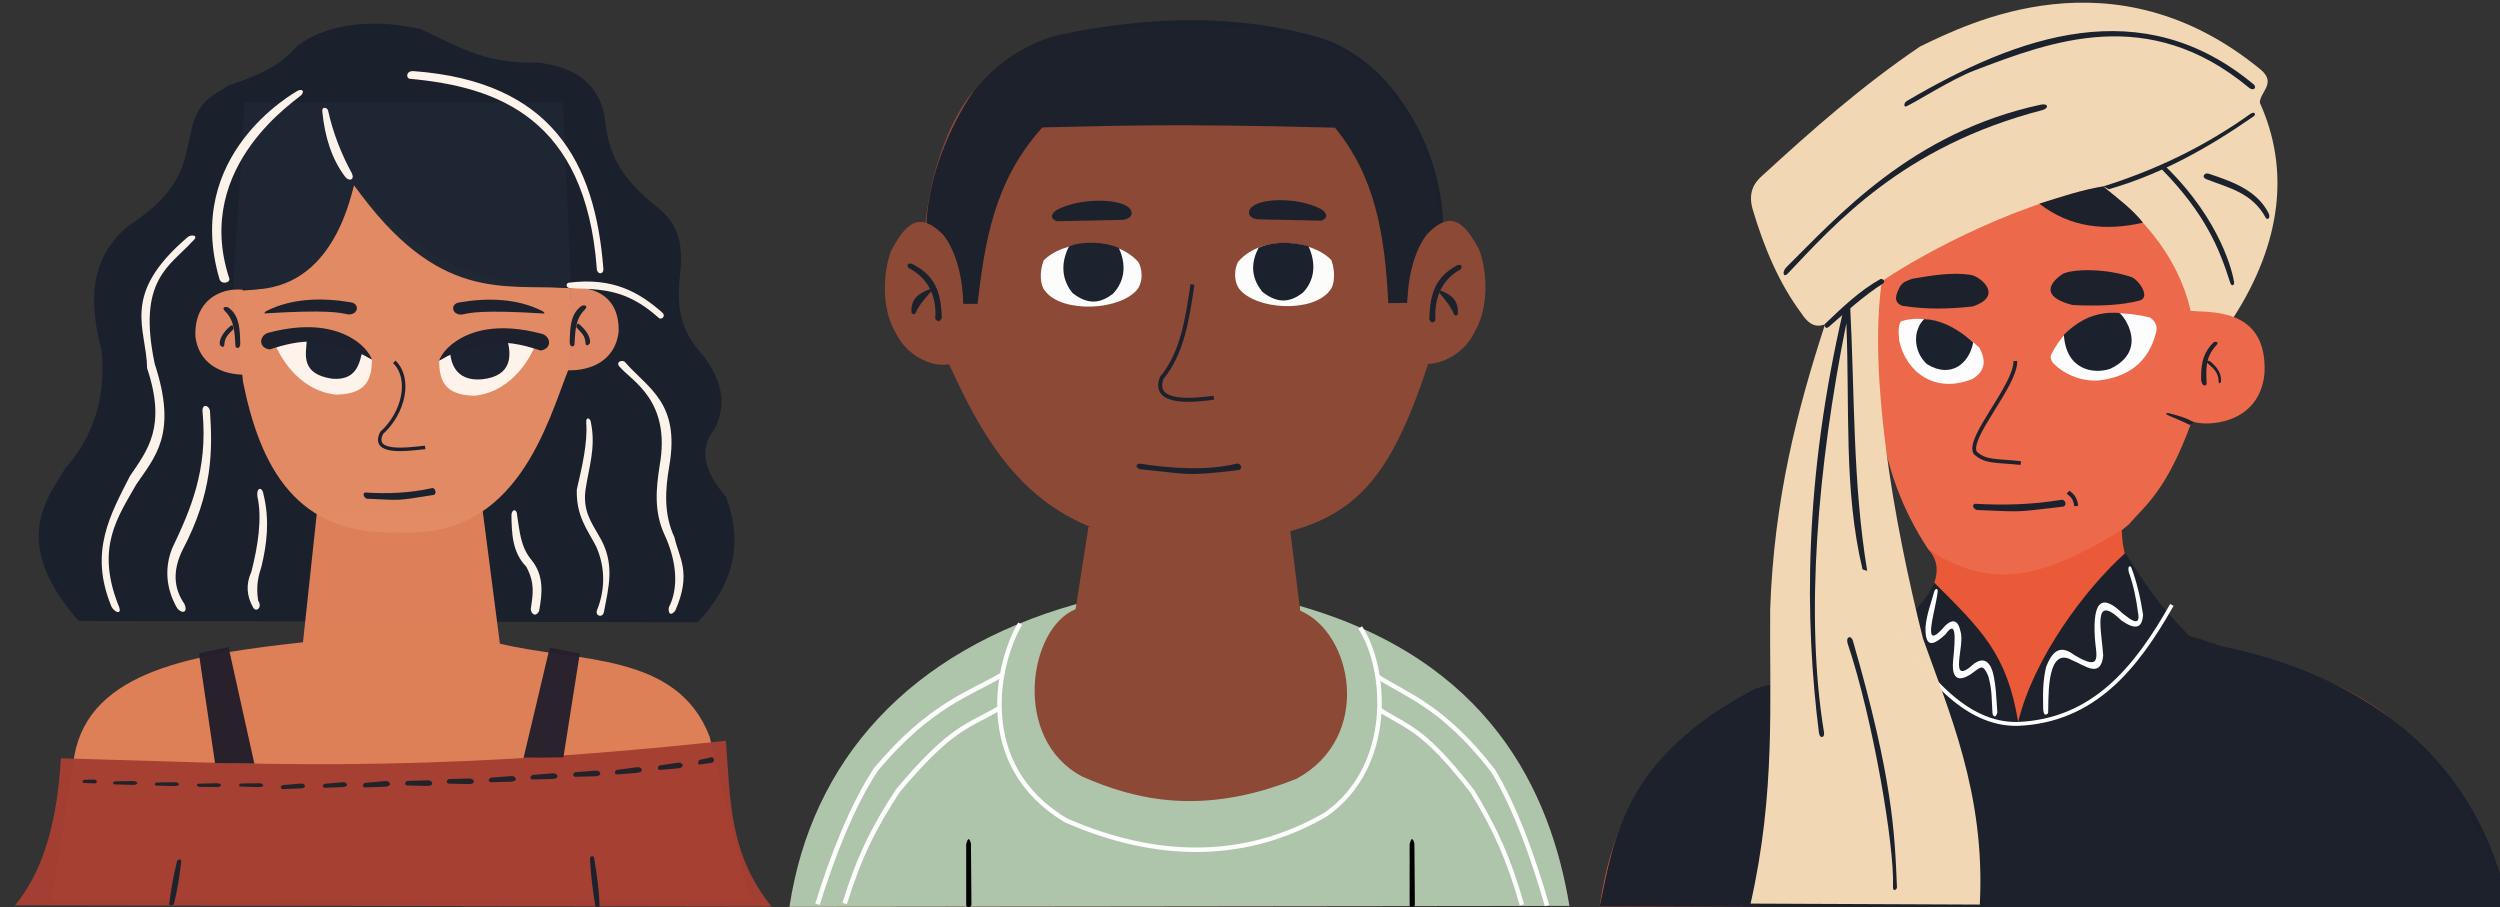 <?xml version="1.0" encoding="UTF-8" standalone="no"?>
<svg
   xmlns:dc="http://purl.org/dc/elements/1.1/"
   xmlns:cc="http://creativecommons.org/ns#"
   xmlns:rdf="http://www.w3.org/1999/02/22-rdf-syntax-ns#"
   xmlns:svg="http://www.w3.org/2000/svg"
   xmlns="http://www.w3.org/2000/svg"
   xmlns:sodipodi="http://sodipodi.sourceforge.net/DTD/sodipodi-0.dtd"
   xmlns:inkscape="http://www.inkscape.org/namespaces/inkscape"
   version="1.1"
   id="svg833"
   width="1609"
   height="584"
   viewBox="0 0 1609 584"
   sodipodi:docname="1.svg"
   inkscape:version="1.0.1 (0767f8302a, 2020-10-17)">
  <rect x="0" y="0" width="1609" height="584" fill="#333333" stroke="none"/>
  <defs
     id="defs837" />
  <sodipodi:namedview
     pagecolor="#ffffff"
     bordercolor="#666666"
     borderopacity="1"
     objecttolerance="10"
     gridtolerance="10"
     guidetolerance="10"
     inkscape:pageopacity="0"
     inkscape:pageshadow="2"
     inkscape:window-width="1362"
     inkscape:window-height="729"
     id="namedview835"
     showgrid="false"
     inkscape:zoom="0.20364584"
     inkscape:cx="187.74081"
     inkscape:cy="-398.51562"
     inkscape:window-x="0"
     inkscape:window-y="18"
     inkscape:window-maximized="0"
     inkscape:current-layer="g841"
     inkscape:document-rotation="0" />
  <g
     inkscape:groupmode="layer"
     inkscape:label="cabelo fundo"
     id="g841"
     style="opacity:0.988">
    <path
       style="fill:none;stroke:#1b212d;stroke-width:2.513;stroke-linecap:butt;stroke-linejoin:miter;stroke-miterlimit:4;stroke-dasharray:none;stroke-opacity:0.996"
       d="m 707.452,294.63 c 36.826,3.352 74.317,4.696 114.584,0"
       id="path951"
       sodipodi:nodetypes="cc" />
    <path
       style="fill:none;stroke:#000000;stroke-width:1px;stroke-linecap:butt;stroke-linejoin:miter;stroke-opacity:1"
       d="m 775.16,243.632 4.34,9.549 c 1.034,2.284 1.775,4.495 -1.736,5.642 -5.67,4.266 -13.035,5.968 -20.399,7.379 l -21.05,-8.898 -1.736,-4.774 5.859,-9.549"
       id="path2872"
       sodipodi:nodetypes="ccccccc" />
    <path
       style="fill:#8d4a37;fill-opacity:0.996;stroke:none;stroke-width:1px;stroke-linecap:butt;stroke-linejoin:miter;stroke-opacity:1"
       d="M 763.702,350.453 C 669.299,349.357 637.103,291.791 610.249,233.215 l -14.731,-89.003 c 6.61,-59.878 31.304,-85.933 31.304,-85.933 15.517,-18.963 35.263,-33.168 63.836,-37.442 44.475,-5.506 90.338,-7.681 140.563,0.614 22.933,4.604 44.168,13.686 60.767,34.987 18.386,23.305 31.572,51.231 34.373,88.389 l -6.463,87.232 c -30.426,92.87 -56.935,113.803 -156.197,118.395 z"
       id="path849"
       sodipodi:nodetypes="cccccccccc" />
    <path
       style="fill:#1b212d;fill-opacity:0.996;stroke:none;stroke-width:1px;stroke-linecap:butt;stroke-linejoin:miter;stroke-opacity:1"
       d="m 905.804,194.942 -12.276,0.153 c -2.276,-45.194 -8.747,-81.839 -34.373,-112.941 -109.728,-2.824 -140.842,-1.077 -188.286,-0.153 -31.372,34.694 -36.999,74.044 -41.739,113.555 h -9.207 c -2.326,-19.684 -3.58,-37.783 -23.647,-50.946 1.474,-39.139 22.025,-73.831 30.548,-86.33 15.966,-19.892 35.001,-30.959 54.48,-35.818 59.572,-12.486 115.919,-13.295 167.719,1.624 0,0 26.066,6.582 46.904,32.929 15.058,18.192 31.797,49.157 32.896,87.135 -17.415,15.671 -21.737,31.86 -23.018,50.793 z"
       id="path847"
       sodipodi:nodetypes="ccccccccccccc" />
    <path
       style="fill:#ffffff;fill-opacity:0.996;stroke:none;stroke-width:1px;stroke-linecap:butt;stroke-linejoin:miter;stroke-opacity:1"
       d="m 672.713,187.388 c -3.486,-3.921 -3.718,-12.553 -1.085,-19.64 12.033,-12.777 45.337,-16.69 60.873,0.76 1.276,1.471 4.36,9.896 -0.108,17.253 -10.617,14.069 -48.396,16.148 -59.679,1.628 z"
       id="path853"
       sodipodi:nodetypes="ccccc" />
    <path
       style="opacity:0.995;fill:#ffffff;fill-opacity:0.996;stroke:none;stroke-width:0.991px;stroke-linecap:butt;stroke-linejoin:miter;stroke-opacity:1"
       d="m 855.803,187.081 c 3.422,-3.921 3.651,-12.553 1.065,-19.64 -11.815,-12.777 -44.513,-16.69 -59.766,0.76 -1.253,1.471 -4.281,9.896 0.106,17.253 10.424,14.069 47.516,16.148 58.594,1.628 z"
       id="path853-6"
       sodipodi:nodetypes="ccccc" />
    <path
       style="fill:#1b212d;fill-opacity:0.996;stroke:none;stroke-width:1px;stroke-linecap:butt;stroke-linejoin:miter;stroke-opacity:1"
       d="m 810.022,159.452 c -4.518,8.796 -5.616,18.485 2.496,28.429 10.655,8.402 18.616,6.033 25.825,0.651 13.077,-13.328 3.652,-30.128 3.652,-30.128 -13.41,-3.49 -24.334,-2.388 -31.973,1.048 z"
       id="path915"
       sodipodi:nodetypes="ccccc" />
    <path
       style="opacity:0.995;fill:#1b212d;fill-opacity:0.996;stroke:none;stroke-width:1px;stroke-linecap:butt;stroke-linejoin:miter;stroke-opacity:1"
       d="m 687.99,158.627 c -4.518,8.796 -5.833,20.004 2.279,29.948 10.655,8.402 18.616,6.033 25.825,0.651 13.077,-13.328 3.869,-29.694 3.869,-29.694 -9.287,-4.142 -24.334,-4.341 -31.973,-0.905 z"
       id="path915-7"
       sodipodi:nodetypes="ccccc" />
    <path
       style="fill:#1b212d;fill-opacity:0.996;stroke:none;stroke-width:1px;stroke-linecap:butt;stroke-linejoin:miter;stroke-opacity:1"
       d="m 807.574,131.898 c 7.965,-4.454 28.716,-4.413 42.173,2.41 3.625,1.897 6.028,5.627 0.706,7.712 l -40.799,-0.868 c -2.692,-0.243 -5.731,-1.616 -5.82,-4.123 0.075,-1.628 0.433,-3.268 3.74,-5.131 z"
       id="path932"
       sodipodi:nodetypes="cccccc" />
    <path
       style="opacity:0.995;fill:#1b212d;fill-opacity:0.996;stroke:none;stroke-width:1.016px;stroke-linecap:butt;stroke-linejoin:miter;stroke-opacity:1"
       d="m 724.49,132.258 c -8.218,-4.454 -29.631,-4.413 -43.517,2.41 -3.741,1.897 -6.22,5.627 -0.728,7.712 l 42.099,-0.868 c 2.778,-0.243 5.913,-1.616 6.005,-4.123 -0.077,-1.628 -0.447,-3.268 -3.859,-5.131 z"
       id="path932-8"
       sodipodi:nodetypes="cccccc" />
    <path
       style="fill:#8d4a37;fill-opacity:0.996;stroke:none;stroke-width:0.948px;stroke-linecap:butt;stroke-linejoin:miter;stroke-opacity:1"
       d="m 905.804,194.942 c 0.169,-15.728 4.256,-33.728 12.848,-44.475 12.521,-12.578 21.668,-11.811 32.654,9.022 2.552,3.617 10.33,32.319 -2.206,54.037 -8.157,17.722 -30.946,25.855 -40.887,17.157 z"
       id="path953"
       sodipodi:nodetypes="cccccc" />
    <path
       style="opacity:0.995;fill:#8d4a37;fill-opacity:0.996;stroke:none;stroke-width:0.95px;stroke-linecap:butt;stroke-linejoin:miter;stroke-opacity:1"
       d="m 619.921,195.556 c -0.17,-15.728 -4.273,-33.728 -12.898,-44.475 -12.571,-12.578 -21.754,-11.811 -32.783,9.022 -2.562,3.617 -10.371,32.319 2.215,54.037 8.189,17.722 31.068,25.855 41.048,17.157 z"
       id="path953-0"
       sodipodi:nodetypes="cccccc" />
    <path
       style="fill:#1b212d;fill-opacity:0.996;stroke:none;stroke-width:1px;stroke-linecap:butt;stroke-linejoin:miter;stroke-opacity:1"
       d="m 923.875,206.116 c -1.099,-15.9 5.312,-26.896 16.266,-32.839 1.458,-2.486 -0.303,-3.344 -2.455,-2.455 -15.805,8.443 -17.255,21.419 -17.8,34.68 1.125,2.455 2.455,2.66 3.99,0.614 z"
       id="path970"
       sodipodi:nodetypes="ccccc" />
    <path
       style="opacity:0.995;fill:#1b212d;fill-opacity:0.996;stroke:none;stroke-width:0.949;stroke-linecap:butt;stroke-linejoin:miter;stroke-miterlimit:4;stroke-dasharray:none;stroke-opacity:1"
       d="m 926.626,188.745 c 3.59,4.248 7.197,8.617 9.237,13.668 0.702,1.136 2.396,0.595 2.416,-0.539 0.534,-9.315 -5.095,-12.35 -10.755,-14.789 -1.121,0.022 -1.42,0.575 -0.898,1.659 z"
       id="path970-0"
       sodipodi:nodetypes="ccccc" />
    <path
       style="opacity:0.995;fill:#1b212d;fill-opacity:0.996;stroke:none;stroke-width:1.031px;stroke-linecap:butt;stroke-linejoin:miter;stroke-opacity:1"
       d="m 601.94,205.256 c 1.168,-15.9 -5.646,-26.896 -17.286,-32.839 -1.549,-2.486 0.322,-3.344 2.609,-2.455 16.797,8.443 18.338,21.419 18.917,34.68 -1.196,2.455 -2.609,2.66 -4.24,0.614 z"
       id="path970-3"
       sodipodi:nodetypes="ccccc" />
    <path
       style="opacity:0.995;fill:#1b212d;fill-opacity:0.996;stroke:none;stroke-width:0.978;stroke-linecap:butt;stroke-linejoin:miter;stroke-miterlimit:4;stroke-dasharray:none;stroke-opacity:1"
       d="m 599.017,187.885 c -3.815,4.248 -7.648,8.617 -9.816,13.668 -0.746,1.136 -2.546,0.595 -2.568,-0.539 -0.568,-9.315 5.415,-12.35 11.43,-14.789 1.191,0.022 1.509,0.575 0.954,1.659 z"
       id="path970-0-0"
       sodipodi:nodetypes="ccccc" />
    <path
       style="fill:#8d4a37;fill-opacity:0.996;stroke:none;stroke-width:1px;stroke-linecap:butt;stroke-linejoin:miter;stroke-opacity:1"
       d="M 700.538,339.028 692.252,392.123 C 558.185,434.789 524.363,506.652 508.109,583.632 l 501.948,-0.614 C 994.785,494.308 949.052,425.172 836.804,393.044 l -6.445,-51.867 c -58.191,8.499 -71.39,8.954 -129.821,-2.148 z"
       id="path1005"
       sodipodi:nodetypes="ccccccc" />
    <path
       style="fill:#b0c7ad;fill-opacity:0.996;stroke:none;stroke-width:1px;stroke-linecap:butt;stroke-linejoin:miter;stroke-opacity:1"
       d="m 836.497,389.975 c 122.046,34.944 161.369,119.132 173.559,193.044 l -501.948,0.614 c 14.193,-94.207 76.938,-164.505 184.698,-194.897 l -0.555,3.388 c -30.001,11.785 -41.588,83.519 4.36,107.716 33.98,14.937 77.278,25.689 137.984,1.308 49.304,-26.879 35.907,-94.028 2.208,-108.104 z"
       id="path899"
       sodipodi:nodetypes="ccccccccc" />
    <path
       style="fill:none;stroke:#ffffff;stroke-width:2.891;stroke-linecap:butt;stroke-linejoin:miter;stroke-miterlimit:4;stroke-dasharray:none;stroke-opacity:1"
       d="m 875.415,403.855 c 17.236,26.235 22.085,89.211 -22.097,120.307 -51.703,30.023 -108.949,29.307 -167.167,3.884 C 626.236,492.418 642.16,425.586 656.592,401.399"
       id="path903"
       sodipodi:nodetypes="cccc" />
    <path
       style="fill:none;stroke:#ffffff;stroke-width:2.891;stroke-linecap:butt;stroke-linejoin:miter;stroke-miterlimit:4;stroke-dasharray:none;stroke-opacity:1"
       d="m 886.272,435.256 c 19.114,12.345 42.406,19.178 74.653,60.764 14.681,24.292 26.186,57.003 34.722,86.806"
       id="path907"
       sodipodi:nodetypes="ccc" />
    <path
       style="opacity:0.995;fill:none;stroke:#ffffff;stroke-width:2.891;stroke-linecap:butt;stroke-linejoin:miter;stroke-miterlimit:4;stroke-dasharray:none;stroke-opacity:1"
       d="m 887.536,456.539 c 19.114,12.345 28.083,11.582 60.33,53.169 14.681,24.292 23.117,42.885 31.653,72.688"
       id="path907-5"
       sodipodi:nodetypes="ccc" />
    <path
       style="opacity:0.995;fill:none;stroke:#ffffff;stroke-width:3.01;stroke-linecap:butt;stroke-linejoin:miter;stroke-miterlimit:4;stroke-dasharray:none;stroke-opacity:1"
       d="m 644.701,434.362 c -20.716,12.345 -45.96,19.178 -80.909,60.764 -15.912,24.292 -28.381,57.003 -37.632,86.806"
       id="path907-3"
       sodipodi:nodetypes="ccc" />
    <path
       style="opacity:0.995;fill:none;stroke:#ffffff;stroke-width:3.01;stroke-linecap:butt;stroke-linejoin:miter;stroke-miterlimit:4;stroke-dasharray:none;stroke-opacity:1"
       d="m 643.331,455.645 c -20.716,12.345 -30.436,11.582 -65.386,53.169 -15.912,24.292 -25.054,42.885 -34.306,72.688"
       id="path907-5-3"
       sodipodi:nodetypes="ccc" />
    <path
       style="fill:#000000;fill-opacity:0.996;stroke:none;stroke-width:1px;stroke-linecap:butt;stroke-linejoin:miter;stroke-opacity:1"
       d="m 907.231,543.227 c 0.873,-3.029 1.793,-5.145 3.069,-0.307 l 0.307,39.591 c -2.012,3.058 -2.518,1.097 -3.376,0.307 z"
       id="path962"
       sodipodi:nodetypes="ccccc" />
    <path
       style="opacity:0.995;fill:#000000;fill-opacity:0.996;stroke:none;stroke-width:1px;stroke-linecap:butt;stroke-linejoin:miter;stroke-opacity:1"
       d="m 621.842,543.221 c 0.873,-3.029 1.793,-5.145 3.069,-0.307 l 0.307,39.591 c -2.012,3.058 -2.518,1.097 -3.376,0.307 z"
       id="path962-9"
       sodipodi:nodetypes="ccccc" />
    <path
       style="opacity:0.995;fill:#f06a4c;fill-opacity:0.996;stroke:none;stroke-width:1.026px;stroke-linecap:butt;stroke-linejoin:miter;stroke-opacity:1"
       d="m 1410.657,271.116 c 6.893,-49.113 7.989,-103.315 -57.049,-151.128 -55.13,9.635 -100.213,33.608 -143.725,59.821 -7.395,61.745 -3.308,122.098 31.203,173.797 54.204,42.057 110.475,-0.499 128.992,-16.073 10.126,-11.818 24.28,-21.28 40.578,-66.417 z"
       id="path979-0"
       sodipodi:nodetypes="cccccc" />
    <path
       style="fill:#ffffff;fill-opacity:1;stroke:none;stroke-width:1.026px;stroke-linecap:butt;stroke-linejoin:miter;stroke-opacity:1"
       d="m 1320.054,228.367 c 10.835,-21.506 29.231,-32.087 63.741,-24.044 4.805,3.562 4.636,7.124 3.566,10.686 -4.803,17.884 -17.397,27.657 -36.551,29.833 -9.835,0.747 -21.008,-2.837 -29.196,-10.909 -2.191,-2.537 -1.893,-4.55 -1.56,-5.566 z"
       id="path996"
       sodipodi:nodetypes="cccccc" />
    <path
       style="fill:#1b212d;fill-opacity:0.996;stroke:none;stroke-width:1.026px;stroke-linecap:butt;stroke-linejoin:miter;stroke-opacity:1"
       d="m 1328.3,215.455 c 9.497,-9.523 20.816,-15.184 35.659,-14.026 3.155,1.669 19.175,24.158 -5.906,35.955 -10.899,3.633 -28.34,0.643 -29.753,-21.929 z"
       id="path998"
       sodipodi:nodetypes="cccc" />
    <path
       style="fill:#1b212d;fill-opacity:0.996;stroke:none;stroke-width:1.026px;stroke-linecap:butt;stroke-linejoin:miter;stroke-opacity:1"
       d="m 1333.872,196.308 c -27.578,-7.118 -6.24,-20.037 -6.24,-20.037 6.458,-3.291 27.929,-3.712 44.574,2.226 5.004,2.433 11.822,13.026 4.903,14.916 -11.953,3.172 -26.922,3.694 -43.237,2.894 z"
       id="path1000"
       sodipodi:nodetypes="ccccc" />
    <path
       style="fill:#ffffff;fill-opacity:1;stroke:none;stroke-width:1.026px;stroke-linecap:butt;stroke-linejoin:miter;stroke-opacity:1"
       d="m 1223.501,206.847 c 11.344,-4.007 30.61,-1.667 50.343,16.832 5.103,9.163 3.063,15.596 -4.116,20.107 -24.352,10.024 -42.922,-4.331 -47.358,-24.315 -0.798,-7.064 -0.409,-10.758 1.13,-12.624 z"
       id="path1002"
       sodipodi:nodetypes="ccccc" />
    <path
       style="fill:#1b212d;fill-opacity:0.996;stroke:none;stroke-width:1.026px;stroke-linecap:butt;stroke-linejoin:miter;stroke-opacity:1"
       d="m 1238.409,205.375 c -6.944,6.551 -7.588,20.369 1.761,28.981 16.093,9.904 27.576,-1.348 29.767,-13.99 -7.941,-7.225 -19.228,-14.49 -31.528,-14.991 z"
       id="path1004"
       sodipodi:nodetypes="cccc" />
    <path
       style="fill:#1b212d;fill-opacity:0.996;stroke:none;stroke-width:1.026px;stroke-linecap:butt;stroke-linejoin:miter;stroke-opacity:1"
       d="m 1230.512,179.453 c 12.794,-2.178 25.595,-4.431 37.98,-2.519 5.952,0.93 21.587,13.419 1.103,20.308 -14.767,1.651 -29.783,2.058 -45.387,-0.472 -6.353,-2.553 -3.585,-7.861 -1.418,-12.279 2.255,-3.592 5.082,-3.752 7.722,-5.038 z"
       id="path913"
       sodipodi:nodetypes="cccccc" />
    <path
       style="fill:#ed5a39;fill-opacity:0.996;stroke:none;stroke-width:1.026px;stroke-linecap:butt;stroke-linejoin:miter;stroke-opacity:1"
       d="m 1365.601,340.997 c 0.365,33.713 24.243,51.025 43.827,68.083 78.076,27.893 154.204,25.01 206.087,176.505 l -585.94,-2.258 c 16.735,-113.986 89.555,-139.476 186.329,-170.469 10.124,-11.768 43.367,-39.569 25.183,-59.251 39.665,26.071 72.323,19.502 124.514,-12.61 z"
       id="path2897"
       sodipodi:nodetypes="ccccccc" />
    <path
       style="fill:#1b212d;fill-opacity:0.996;stroke:none;stroke-width:1.026px;stroke-linecap:butt;stroke-linejoin:miter;stroke-opacity:1"
       d="m 1298.886,464.738 c 9.765,-40.702 42.68,-85.308 69.004,-108.851 10.433,16.718 21.132,32.489 33.915,45.796 2.46,2.561 4.997,5.03 7.624,7.397 8.312,2.37 17.595,6.102 25.783,7.949 162.093,36.553 174.571,154.39 180.304,168.557 l -585.94,-2.258 c 9.493,-45.665 16.495,-96.462 100.02,-139.964 l 73.323,-22.759 c 10.941,-16.035 34.428,-25.836 41.938,-45.68 30.759,30.806 46.865,46.044 54.029,89.814 z"
       id="path2922"
       sodipodi:nodetypes="ccscscccccc" />
    <path
       style="fill:none;stroke:#ffffff;stroke-width:2.497;stroke-linecap:butt;stroke-linejoin:miter;stroke-miterlimit:4;stroke-dasharray:none;stroke-opacity:1"
       d="m 1397.803,389.33 c -22.983,40.794 -50.59,74.593 -99.215,76.585 -33.663,0.649 -60.123,-30.992 -84.861,-70.352"
       id="path2928"
       sodipodi:nodetypes="ccc" />
    <path
       style="fill:#f4dab5;fill-opacity:0.996;stroke:none;stroke-width:1.026px;stroke-linecap:butt;stroke-linejoin:miter;stroke-opacity:1"
       d="m 1353.609,119.989 c 8.347,7.405 45.637,33.299 56.342,80.26 8.267,1.194 18.161,0.789 27.498,4.12 30.794,-47.886 36.506,-95.123 16.982,-138.241 0,-6.926 10.881,-12.498 0.669,-21.225 -94.731,-77.949 -189.192,-29.461 -219.369,-14.96 -37.305,25.288 -69.413,53.691 -100.859,82.49 -5.88,4.97 -9.898,11.18 -6.934,22.039 7.277,24.616 17.073,47.957 31.48,67.231 3.781,5.888 8.514,9.816 15.221,6.937 -17.815,54.639 -32.843,112.276 -35.354,183.378 -0.486,60.528 3.563,117.82 -12.607,189.539 l 147.507,0.63 c 3.865,-71.346 -20.254,-125.017 -36.562,-171.278 -19.248,-76.613 -35.122,-170.147 -26.476,-229.84 15.742,-11.065 78.166,-48.197 142.464,-61.081 z"
       id="path916"
       sodipodi:nodetypes="cccccccccccccccc" />
    <path
       style="fill:#f06a4c;fill-opacity:0.996;stroke:none;stroke-width:1.026px;stroke-linecap:butt;stroke-linejoin:miter;stroke-opacity:1"
       d="m 1409.95,200.248 c 17.561,0.462 49.114,0.261 47.51,39.7 -2.916,33.736 -38.25,34.854 -46.803,31.168 z"
       id="path918"
       sodipodi:nodetypes="cccc" />
    <path
       style="fill:#1b212d;fill-opacity:0.996;stroke:none;stroke-width:0.603px;stroke-linecap:butt;stroke-linejoin:miter;stroke-opacity:0.996"
       d="m 1420.494,233.534 c 3.578,3.104 7.438,5.967 7.426,12.125 -0.068,1.919 1.702,0.643 1.559,-0.36 0.145,-5.941 -3.126,-9.279 -6.607,-12.456 -2.465,-1.592 -3.047,0.275 -2.378,0.692 z"
       id="path920"
       sodipodi:nodetypes="ccccc" />
    <path
       style="opacity:0.995;fill:#1b212d;fill-opacity:0.996;stroke:none;stroke-width:1.026px;stroke-linecap:butt;stroke-linejoin:miter;stroke-opacity:1"
       d="m 1420.173,246.724 c -0.293,-8.288 -1.196,-16.608 6.24,-24.49 2.39,-2.38 -1.144,-2.874 -2.193,-1.415 -7.326,7.443 -7.662,15.662 -7.564,23.929 0.861,5.009 3.77,3.317 3.517,1.976 z"
       id="path920-6"
       sodipodi:nodetypes="ccccc" />
    <path
       style="opacity:0.995;fill:#1b212d;fill-opacity:0.996;stroke:none;stroke-width:0.603px;stroke-linecap:butt;stroke-linejoin:miter;stroke-opacity:1"
       d="m 1410.657,271.116 c -4.426,-2.789 -15.149,-5.261 -15.149,-5.261 -1.711,-0.277 -1.43,0.889 -0.739,1.075 1.048,0.731 9.427,3.902 14.333,6.447 2.933,-0.102 2.343,-2.3 1.555,-2.26 z"
       id="path920-2"
       sodipodi:nodetypes="ccccc" />
    <path
       style="fill:none;fill-opacity:0.996;stroke:#1b212d;stroke-width:2.548;stroke-linecap:butt;stroke-linejoin:miter;stroke-miterlimit:4;stroke-dasharray:none;stroke-opacity:0.996"
       d="m 767.47,183.073 c -3.277,21.995 -6.434,44.059 -19.763,60.132 -6.609,17.453 20.975,14.566 33.512,12.755"
       id="path2876"
       sodipodi:nodetypes="ccc" />
    <path
       style="opacity:0.995;fill:none;fill-opacity:0.996;stroke:#1b212d;stroke-width:2.438;stroke-linecap:butt;stroke-linejoin:miter;stroke-miterlimit:4;stroke-dasharray:none;stroke-opacity:0.996"
       d="m 1297.072,232.358 c 0.37,15.758 -31.537,49.614 -25.777,59.122 6.662,5.946 11.985,4.81 29.25,6.527"
       id="path2876-1"
       sodipodi:nodetypes="ccc" />
    <path
       style="fill:none;stroke:#1b212d;stroke-width:2.566;stroke-linecap:butt;stroke-linejoin:miter;stroke-miterlimit:4;stroke-dasharray:none;stroke-opacity:0.996"
       d="m 1330.975,316.752 c 2.089,1.822 4.395,2.831 5.349,8.905"
       id="path2895"
       sodipodi:nodetypes="cc" />
    <path
       style="fill:#ffffff;fill-opacity:1;stroke:none;stroke-width:0.999px;stroke-linecap:butt;stroke-linejoin:miter;stroke-opacity:1"
       d="m 1318.103,459.081 c 0.759,-4.47 -2.318,-43.922 15.225,-34.319 8.335,3.373 18.706,12.355 20.3,-2.834 -1.013,-15.931 -7.297,-40.883 11.643,-22.669 10.079,7.153 13.469,4.019 14.031,-3.463 -1.698,-11.325 -4.174,-21.419 -7.463,-30.226 -0.384,-1.446 -2.718,-2.204 -1.791,2.519 3.094,8.711 4.861,17.422 5.971,26.132 1.893,9.973 -5.015,4.381 -9.852,0.63 -12.317,-11.963 -19.504,-10.016 -17.912,15.742 0.626,10.683 5.34,22.214 -13.136,11.02 -6.531,-4.771 -12.861,-6.367 -18.211,7.556 -1.615,6.698 -2.28,13.882 -1.94,25.503 -0.01,5.242 1.153,6.297 3.135,4.408 z"
       id="path2932"
       sodipodi:nodetypes="cccccccccccccc" />
    <path
       style="fill:#ffffff;fill-opacity:1;stroke:none;stroke-width:0.999px;stroke-linecap:butt;stroke-linejoin:miter;stroke-opacity:1"
       d="m 1247.08,380.87 c -1.385,12.742 -11.349,40.958 5.066,21.595 4.888,-4.394 8.2,-3.249 9.71,4.23 2.918,8.841 -8.552,36.299 8.866,20.26 5.453,-3.655 9.464,-2.058 11.821,5.566 2.258,8.906 2.251,17.415 2.955,26.048 -1.256,4.612 -3.144,1.768 -3.166,0.223 -0.523,-7.786 -0.143,-15.214 -2.744,-23.822 -3.231,-7.733 -4.99,-5.331 -7.811,-3.562 -7.527,6.147 -16.2,9.551 -14.777,-6.234 1.534,-14.756 2.203,-27.01 -4.855,-16.92 -7.419,6.921 -13.271,9.594 -12.877,-4.675 0.663,-7.961 3.495,-15.249 5.489,-22.486 0.463,-2.224 2.588,-3.1 2.322,-0.223 z"
       id="path2934"
       sodipodi:nodetypes="cccccccccccccc" />
    <path
       style="fill:#1b212d;fill-opacity:0.996;stroke:none;stroke-width:0.999px;stroke-linecap:butt;stroke-linejoin:miter;stroke-opacity:1"
       d="m 1312.52,131.077 c 20.105,15.619 42.949,17.667 66.707,12.245 -6.668,-8.663 -16.512,-15.813 -25.618,-23.333 -14.099,2.21 -27.522,6.914 -41.089,11.088 z"
       id="path2936"
       sodipodi:nodetypes="cccc" />
    <path
       style="fill:#1b212d;fill-opacity:0.996;stroke:none;stroke-width:0.999px;stroke-linecap:butt;stroke-linejoin:miter;stroke-opacity:1"
       d="m 1150.079,176.628 c 30.797,-32.432 74.462,-82.485 164.493,-105.789 4.261,-1.207 3.748,-4.551 -1.194,-3.463 -83.299,17.943 -130.961,72.278 -163.896,104.845 -2.36,2.704 -1.968,6.157 0.597,4.408 z"
       id="path2940"
       sodipodi:nodetypes="ccccc" />
    <path
       style="fill:#1b212d;fill-opacity:0.996;stroke:none;stroke-width:0.999px;stroke-linecap:butt;stroke-linejoin:miter;stroke-opacity:1"
       d="m 1227.03,68.396 c 5.176,-2.239 29.296,-17.525 43.48,-22.946 50.119,-19.155 112.083,-42.7 176.694,10.813 2.603,2.412 5.383,0.779 3.589,-1.67 -72.255,-60.412 -151.793,-31.669 -223.34,10.268 -2.581,1.427 -2.091,4.542 -0.422,3.535 z"
       id="path2942"
       sodipodi:nodetypes="cscccc" />
    <path
       style="fill:#1b212d;fill-opacity:0.996;stroke:none;stroke-width:1.011px;stroke-linecap:butt;stroke-linejoin:miter;stroke-opacity:1"
       d="m 1357.286,121.77 c 33.963,-9.793 63.969,-26.586 93.334,-47.027 1.182,-0.855 0.953,-3.275 -2.023,-1.624 -29.306,20.934 -60.491,36.028 -94.988,46.87 z"
       id="path2944"
       sodipodi:nodetypes="ccccc" />
    <path
       style="fill:#1b212d;fill-opacity:0.996;stroke:none;stroke-width:0.999px;stroke-linecap:butt;stroke-linejoin:miter;stroke-opacity:1"
       d="m 1391.295,108.935 c 27.976,28.584 36.97,50.846 43.885,72.415 0.779,3.289 2.904,2.605 2.687,0.315 -0.721,-5.162 -8.011,-39.229 -43.885,-74.304 z"
       id="path2946"
       sodipodi:nodetypes="ccccc" />
    <path
       style="fill:#1b212d;fill-opacity:0.996;stroke:none;stroke-width:0.999px;stroke-linecap:butt;stroke-linejoin:miter;stroke-opacity:1"
       d="m 1421.297,111.712 c 15.73,5.231 31.19,10.742 38.735,25.424 1.686,3.748 -1.04,4.492 -1.791,3.07 -8.712,-16.368 -24.253,-19.327 -38.437,-24.952 -3.052,-1.352 -1.051,-4.209 1.493,-3.542 z"
       id="path2948"
       sodipodi:nodetypes="ccccc" />
    <path
       style="fill:#1b212d;fill-opacity:0.996;stroke:none;stroke-width:1.116px;stroke-linecap:butt;stroke-linejoin:miter;stroke-opacity:1"
       d="m 1177.027,210.354 c 11.348,-9.826 22.547,-20.003 34.748,-27.812 2.55,-1.69 -0.855,-3.847 -1.891,-2.732 -12.904,7.227 -24.056,17.904 -35.221,28.557 -0.847,1.693 0.6,3.708 2.364,1.987 z"
       id="path2952"
       sodipodi:nodetypes="ccccc" />
    <path
       style="fill:#1b212d;fill-opacity:0.996;stroke:none;stroke-width:0.999px;stroke-linecap:butt;stroke-linejoin:miter;stroke-opacity:1"
       d="m 1201.725,367.426 c -9.444,-57.043 -7.984,-114.726 -11.045,-172.143 l -4.222,4.007 c -25.576,110.145 -24.984,199.589 -15.78,272.351 0.429,3.859 3.785,3.442 3.284,-0.157 -12.342,-74.315 -4.2,-170.9 14.33,-263.371 2.314,53.01 -1.855,107.241 10.449,158.369 z"
       id="path2954"
       sodipodi:nodetypes="cccccccc" />
    <path
       style="fill:#1b212d;fill-opacity:0.996;stroke:none;stroke-width:0.999px;stroke-linecap:butt;stroke-linejoin:miter;stroke-opacity:1"
       d="m 1192.58,412.572 c 25.618,88.777 26.818,123.123 28.287,158.069 0.276,2.202 -2.956,3.641 -2.531,-0.263 1.034,-25.515 -12.899,-107.785 -29.133,-156.024 -1.493,-4.957 2.394,-5.669 3.377,-1.781 z"
       id="path2956"
       sodipodi:nodetypes="ccccc" />
    <path
       style="opacity:0.995;fill:#1b212d;fill-opacity:0.996;stroke:none;stroke-width:1px;stroke-linecap:butt;stroke-linejoin:miter;stroke-opacity:1"
       d="m 449.002,400.506 -398.439,-0.868 c -42.472,-48.76 -22.598,-75.783 -8.681,-98.091 17.713,-19.963 26.547,-44.858 23.438,-76.389 -8.319,-30.998 -7.713,-59.227 17.361,-79.861 36.121,-23.418 35.718,-42.212 39.931,-59.028 4.008,-21.879 14.803,-24.757 24.306,-31.25 30.064,-9.939 35.66,-16.515 45.139,-26.042 15.236,-11.383 42.988,-18.285 78.125,-10.417 22.334,9.641 39.964,22.9 76.389,21.701 19.069,2.592 35.24,9.4 41.667,30.382 3.082,12.801 -0.082,33.561 30.382,59.028 11.183,8.955 22.579,17.615 19.097,46.875 -2.313,21.172 -0.194,36.06 14.757,52.084 12.041,16.204 15.441,30.671 7.813,46.875 -7.379,9.542 -11.907,22.184 6.944,44.271 11.145,29.206 5.348,56.153 -18.229,80.73 z"
       id="path3090"
       sodipodi:nodetypes="ccccccccccccccccc" />
    <path
       style="fill:#e18258;fill-opacity:0.988;stroke:none;stroke-width:1px;stroke-linecap:butt;stroke-linejoin:miter;stroke-opacity:1"
       d="m 310.672,328.873 11.061,85.377 c 49.657,12.125 114.154,5.234 134.983,59.896 l 26.042,105.035 H 33.103 l 14.757,-92.882 c 9.996,-55.261 78.112,-65.333 147.136,-72.917 l 8.913,-83.079 z"
       id="path3146"
       sodipodi:nodetypes="ccccccccc" />
    <path
       style="fill:#a53f33;fill-opacity:0.988;stroke:none;stroke-width:1px;stroke-linecap:butt;stroke-linejoin:miter;stroke-opacity:1"
       d="m 39.18,488.035 c 119.578,3.075 223.853,10.684 427.953,-11.285 3.032,36.016 1.449,72.32 29.514,106.771 l -486.981,-0.868 c 15.724,-19.032 26.858,-47.818 29.514,-94.619 z"
       id="path3148"
       sodipodi:nodetypes="ccccc" />
    <path
       style="fill:#251f2b;fill-opacity:0.988;stroke:none;stroke-width:1.015px;stroke-linecap:butt;stroke-linejoin:miter;stroke-opacity:1"
       d="m 163.694,491.432 -16.62,-74.991 -19.097,4.021 10.417,70.626 z"
       id="path3150"
       sodipodi:nodetypes="ccccc" />
    <path
       style="opacity:0.988;fill:#251f2b;fill-opacity:0.988;stroke:none;stroke-width:0.994px;stroke-linecap:butt;stroke-linejoin:miter;stroke-opacity:1"
       d="m 336.977,487.72 16.839,-70.971 19.349,3.806 -10.554,66.84 z"
       id="path3150-1"
       sodipodi:nodetypes="ccccc" />
    <path
       style="fill:#1e2029;fill-opacity:0.988;stroke:none;stroke-width:1px;stroke-linecap:butt;stroke-linejoin:miter;stroke-opacity:1"
       d="m 54.13,501.894 6.752,-0.153 c 1.428,-0.026 2.403,2.481 -0.307,2.455 l -6.752,-0.307 c -1.213,-0.496 -0.325,-2.025 0.307,-1.995 z"
       id="path3167"
       sodipodi:nodetypes="ccccc" />
    <path
       style="opacity:0.988;fill:#1e2029;fill-opacity:0.988;stroke:none;stroke-width:1.311px;stroke-linecap:butt;stroke-linejoin:miter;stroke-opacity:1"
       d="m 74.328,502.843 11.598,-0.153 c 2.454,-0.026 4.129,2.481 -0.527,2.455 l -11.598,-0.307 c -2.084,-0.496 -0.558,-2.025 0.527,-1.995 z"
       id="path3167-1"
       sodipodi:nodetypes="ccccc" />
    <path
       style="opacity:0.988;fill:#1e2029;fill-opacity:0.988;stroke:none;stroke-width:1.311px;stroke-linecap:butt;stroke-linejoin:miter;stroke-opacity:1"
       d="m 101.129,503.603 11.598,-0.153 c 2.454,-0.026 4.129,2.481 -0.527,2.455 l -11.598,-0.307 c -2.084,-0.496 -0.558,-2.025 0.527,-1.995 z"
       id="path3167-1-8"
       sodipodi:nodetypes="ccccc" />
    <path
       style="opacity:0.988;fill:#1e2029;fill-opacity:0.988;stroke:none;stroke-width:1.311px;stroke-linecap:butt;stroke-linejoin:miter;stroke-opacity:1"
       d="m 128.256,506.402 11.598,0.153 c 2.454,0.026 4.129,-2.481 -0.527,-2.455 l -11.598,0.307 c -2.084,0.496 -0.558,2.025 0.527,1.995 z"
       id="path3167-1-8-3"
       sodipodi:nodetypes="ccccc" />
    <path
       style="opacity:0.988;fill:#1e2029;fill-opacity:0.988;stroke:none;stroke-width:1.311px;stroke-linecap:butt;stroke-linejoin:miter;stroke-opacity:1"
       d="m 155.383,504.254 11.598,-0.153 c 2.454,-0.026 4.129,2.481 -0.527,2.455 l -11.598,-0.307 c -2.084,-0.496 -0.558,-2.025 0.527,-1.995 z"
       id="path3167-1-8-3-3"
       sodipodi:nodetypes="ccccc"
       inkscape:transform-center-x="22.352532"
       inkscape:transform-center-y="-0.86805948" />
    <path
       style="opacity:0.988;fill:#1e2029;fill-opacity:0.988;stroke:none;stroke-width:1.478px;stroke-linecap:butt;stroke-linejoin:miter;stroke-opacity:1"
       d="m 182.191,505.295 11.557,-1.001 c 2.445,-0.203 4.338,2.86 -0.309,3.151 l -11.597,0.417 c -2.123,-0.485 -0.735,-2.53 0.35,-2.567 z"
       id="path3167-1-8-3-3-8"
       sodipodi:nodetypes="ccccc"
       inkscape:transform-center-x="22.364413"
       inkscape:transform-center-y="0.30078565" />
    <path
       style="opacity:0.988;fill:#1e2029;fill-opacity:0.988;stroke:none;stroke-width:1.478px;stroke-linecap:butt;stroke-linejoin:miter;stroke-opacity:1"
       d="m 209.221,504.441 11.557,-1 c 2.445,-0.203 4.338,2.86 -0.309,3.151 l -11.597,0.417 c -2.123,-0.485 -0.735,-2.53 0.35,-2.567 z"
       id="path3167-1-8-3-3-8-2"
       sodipodi:nodetypes="ccccc"
       inkscape:transform-center-x="22.364413"
       inkscape:transform-center-y="0.30078565" />
    <path
       style="opacity:0.988;fill:#1e2029;fill-opacity:0.988;stroke:none;stroke-width:1.678px;stroke-linecap:butt;stroke-linejoin:miter;stroke-opacity:1"
       d="m 235.219,503.835 12.935,-1.152 c 2.737,-0.234 4.855,3.293 -0.346,3.629 l -12.98,0.48 c -2.376,-0.558 -0.823,-2.914 0.391,-2.956 z"
       id="path3167-1-8-3-3-8-2-3"
       sodipodi:nodetypes="ccccc"
       inkscape:transform-center-x="25.031536"
       inkscape:transform-center-y="0.34640612" />
    <path
       style="opacity:0.988;fill:#1e2029;fill-opacity:0.988;stroke:none;stroke-width:1.678px;stroke-linecap:butt;stroke-linejoin:miter;stroke-opacity:1"
       d="m 262.488,502.588 12.981,-0.363 c 2.746,-0.067 4.646,3.583 -0.566,3.601 l -12.985,-0.311 c -2.338,-0.702 -0.644,-2.958 0.57,-2.927 z"
       id="path3167-1-8-3-3-8-2-3-2"
       sodipodi:nodetypes="ccccc"
       inkscape:transform-center-x="25.027703"
       inkscape:transform-center-y="-1.065237" />
    <path
       style="opacity:0.988;fill:#1e2029;fill-opacity:0.988;stroke:none;stroke-width:1.678px;stroke-linecap:butt;stroke-linejoin:miter;stroke-opacity:1"
       d="m 289.286,501.395 12.981,-0.363 c 2.746,-0.067 4.646,3.583 -0.566,3.601 l -12.985,-0.311 c -2.338,-0.702 -0.644,-2.958 0.57,-2.927 z"
       id="path3167-1-8-3-3-8-2-3-2-8"
       sodipodi:nodetypes="ccccc"
       inkscape:transform-center-x="25.027703"
       inkscape:transform-center-y="-1.065237" />
    <path
       style="opacity:0.988;fill:#1e2029;fill-opacity:0.988;stroke:none;stroke-width:1.678px;stroke-linecap:butt;stroke-linejoin:miter;stroke-opacity:1"
       d="m 316.22,500.49 12.947,-1.006 c 2.739,-0.203 4.818,3.348 -0.387,3.624 l -12.985,0.334 c -2.37,-0.585 -0.79,-2.923 0.425,-2.952 z"
       id="path3167-1-8-3-3-8-2-3-2-8-4"
       sodipodi:nodetypes="ccccc"
       inkscape:transform-center-x="25.037825"
       inkscape:transform-center-y="0.056676791" />
    <path
       style="opacity:0.988;fill:#1e2029;fill-opacity:0.988;stroke:none;stroke-width:1.678px;stroke-linecap:butt;stroke-linejoin:miter;stroke-opacity:1"
       d="m 343.031,498.717 12.947,-1.006 c 2.739,-0.203 4.818,3.348 -0.387,3.625 l -12.985,0.334 c -2.37,-0.585 -0.79,-2.923 0.425,-2.952 z"
       id="path3167-1-8-3-3-8-2-3-2-8-4-2"
       sodipodi:nodetypes="ccccc"
       inkscape:transform-center-x="25.037825"
       inkscape:transform-center-y="0.056676791" />
    <path
       style="opacity:0.988;fill:#1e2029;fill-opacity:0.988;stroke:none;stroke-width:1.678px;stroke-linecap:butt;stroke-linejoin:miter;stroke-opacity:1"
       d="m 370.592,496.981 12.947,-1.006 c 2.739,-0.203 4.818,3.348 -0.387,3.625 l -12.985,0.334 c -2.37,-0.585 -0.79,-2.923 0.425,-2.952 z"
       id="path3167-1-8-3-3-8-2-3-2-8-4-2-2"
       sodipodi:nodetypes="ccccc"
       inkscape:transform-center-x="25.037825"
       inkscape:transform-center-y="0.056676791" />
    <path
       style="opacity:0.988;fill:#1e2029;fill-opacity:0.988;stroke:none;stroke-width:1.678px;stroke-linecap:butt;stroke-linejoin:miter;stroke-opacity:1"
       d="m 397.283,495.471 12.873,-1.709 c 2.724,-0.351 4.992,3.081 -0.189,3.64 l -12.948,1.039 c -2.398,-0.455 -0.948,-2.875 0.264,-2.97 z"
       id="path3167-1-8-3-3-8-2-3-2-8-4-2-2-1"
       sodipodi:nodetypes="ccccc"
       inkscape:transform-center-x="24.97818"
       inkscape:transform-center-y="1.4522822" />
    <path
       style="opacity:0.988;fill:#1e2029;fill-opacity:0.988;stroke:none;stroke-width:1.606px;stroke-linecap:butt;stroke-linejoin:miter;stroke-opacity:1"
       d="m 424.87,492.557 11.792,-1.709 c 2.495,-0.351 4.573,3.081 -0.173,3.64 l -11.86,1.039 c -2.196,-0.455 -0.868,-2.875 0.241,-2.97 z"
       id="path3167-1-8-3-3-8-2-3-2-8-4-2-2-1-0"
       sodipodi:nodetypes="ccccc"
       inkscape:transform-center-x="22.879763"
       inkscape:transform-center-y="1.4522822" />
    <path
       style="opacity:0.988;fill:#1e2029;fill-opacity:0.988;stroke:none;stroke-width:1.286px;stroke-linecap:butt;stroke-linejoin:miter;stroke-opacity:1"
       d="m 450.261,489.085 7.558,-1.709 c 1.6,-0.351 2.931,3.081 -0.111,3.64 l -7.602,1.039 c -1.408,-0.455 -0.557,-2.875 0.155,-2.97 z"
       id="path3167-1-8-3-3-8-2-3-2-8-4-2-2-1-0-6"
       sodipodi:nodetypes="ccccc"
       inkscape:transform-center-x="14.665934"
       inkscape:transform-center-y="1.4522822" />
    <path
       style="fill:#1b212d;fill-opacity:0.996;stroke:none;stroke-width:1px;stroke-linecap:butt;stroke-linejoin:miter;stroke-opacity:1"
       d="m 385.888,583.481 c -0.312,-11.033 -1.843,-21.149 -3.526,-31.359 -0.747,-2.074 -2.921,-1.024 -2.604,1.302 0.517,10.158 1.833,20.46 3.472,30.057 z"
       id="path3394"
       sodipodi:nodetypes="ccccc" />
    <path
       style="opacity:0.988;fill:#1b212d;fill-opacity:0.996;stroke:none;stroke-width:0.949px;stroke-linecap:butt;stroke-linejoin:miter;stroke-opacity:1"
       d="m 111.693,582.504 c 2.639,-9.658 3.859,-18.813 4.956,-28.085 -0.167,-1.981 -2.542,-1.591 -2.857,0.506 -2.208,8.947 -3.992,18.979 -4.968,27.708 z"
       id="path3394-4"
       sodipodi:nodetypes="ccccc" />
  </g>
  <g
     inkscape:groupmode="layer"
     id="layer1"
     inkscape:label="rostomenina">
    <path
       style="opacity:0.995;fill:#e38b65;fill-opacity:0.996;stroke:none;stroke-width:1px;stroke-linecap:butt;stroke-linejoin:miter;stroke-opacity:1"
       d="m 156.383,245.617 c 10.964,54.432 34.109,100.196 101.279,96.982 75.199,4.616 94.893,-71.265 107.987,-104.247 l 1.885,-52.888 c -43.163,-2.358 -86.419,-5.253 -139.758,-66.407 -16.268,60.414 -43.807,66.982 -77.531,68.248 z"
       id="path2958"
       sodipodi:nodetypes="ccccccc" />
    <path
       style="opacity:0.995;fill:#fef4ec;fill-opacity:0.996;stroke:none;stroke-width:1px;stroke-linecap:butt;stroke-linejoin:miter;stroke-opacity:1"
       d="m 282.594,232.15 c 0.208,11.69 2.685,22.269 22.891,22.531 25.753,-2.724 36.838,-27.723 38.186,-30.419 -23.545,-9.619 -42.749,-3.195 -61.076,7.888 z"
       id="path2960"
       sodipodi:nodetypes="cccc" />
    <path
       style="opacity:0.995;fill:#1b212d;fill-opacity:0.996;stroke:none;stroke-width:1px;stroke-linecap:butt;stroke-linejoin:miter;stroke-opacity:1"
       d="m 282.594,232.15 c 1.27,-3.256 4.133,-7.693 9.842,-11.806 10.382,-7.48 28.038,-12.993 56.16,-5.539 5.701,1.421 7.235,9.499 -0.651,10.796 -18.368,-6.143 -37.85,-9.569 -65.351,6.549 z"
       id="path2977"
       sodipodi:nodetypes="csccc" />
    <path
       style="opacity:0.995;fill:#fef4ec;fill-opacity:0.996;stroke:none;stroke-width:1.004px;stroke-linecap:butt;stroke-linejoin:miter;stroke-opacity:1"
       d="m 239.406,231.454 c -0.21,11.69 -2.706,22.269 -23.066,22.531 -25.95,-2.724 -37.12,-27.723 -38.479,-30.419 23.726,-9.619 43.077,-3.195 61.545,7.888 z"
       id="path2960-7"
       sodipodi:nodetypes="cccc" />
    <path
       style="opacity:0.995;fill:#1b212d;fill-opacity:0.996;stroke:none;stroke-width:1.004px;stroke-linecap:butt;stroke-linejoin:miter;stroke-opacity:1"
       d="m 239.406,231.454 c -1.279,-3.256 -4.165,-7.693 -9.918,-11.806 -10.461,-7.48 -28.253,-12.993 -56.591,-5.539 -5.745,1.421 -7.291,9.499 0.656,10.796 18.509,-6.143 38.141,-9.569 65.852,6.549 z"
       id="path2977-4"
       sodipodi:nodetypes="csccc" />
    <path
       style="opacity:0.995;fill:#1b212d;fill-opacity:0.996;stroke:none;stroke-width:1px;stroke-linecap:butt;stroke-linejoin:miter;stroke-opacity:1"
       d="m 295.541,194.643 c 18.938,-3.206 37.449,-2.443 53.163,5.376 0.931,0.463 1.643,0.998 1.742,1.786 -40.21,-2.523 -48.03,-0.501 -53.169,0.651 -6.512,0.421 -7.742,-6.835 -1.736,-7.813 z"
       id="path2997"
       sodipodi:nodetypes="csccc" />
    <path
       style="opacity:0.995;fill:#1b212d;fill-opacity:0.996;stroke:none;stroke-width:1.006px;stroke-linecap:butt;stroke-linejoin:miter;stroke-opacity:1"
       d="m 225.752,194.555 c -19.181,-3.206 -37.93,-2.443 -53.846,5.376 -0.943,0.463 -1.664,0.998 -1.764,1.786 40.726,-2.523 48.647,-0.501 53.852,0.651 6.596,0.421 7.841,-6.835 1.758,-7.813 z"
       id="path2997-2"
       sodipodi:nodetypes="csccc" />
    <path
       style="opacity:0.995;fill:#e38a65;fill-opacity:0.992;stroke:none;stroke-width:1px;stroke-linecap:butt;stroke-linejoin:miter;stroke-opacity:1"
       d="m 367.534,185.464 c 14.976,-1.378 31.39,5.434 30.599,28.212 -2.54,20.512 -21.067,25.634 -34.939,24.523 z"
       id="path3014"
       sodipodi:nodetypes="cccc" />
    <path
       style="opacity:0.995;fill:#1c222d;fill-opacity:0.996;stroke:none;stroke-width:1px;stroke-linecap:butt;stroke-linejoin:miter;stroke-opacity:1"
       d="m 369.704,221.922 c 0.575,-8.045 0.373,-16.362 6.51,-22.461 3.178,-3.289 -1.251,-3.609 -2.713,-1.953 -6.425,5.073 -6.622,13.826 -6.836,22.57 -0.131,3.283 2.526,3.535 3.038,1.845 z"
       id="path3018"
       sodipodi:nodetypes="ccccc" />
    <path
       style="opacity:0.995;fill:#1c222d;fill-opacity:0.996;stroke:none;stroke-width:0.569px;stroke-linecap:butt;stroke-linejoin:miter;stroke-opacity:1"
       d="m 371.08,210.867 c 3.116,3.315 5.524,5.047 5.76,10.057 0.176,2.644 3.045,0.61 2.905,-0.661 0.296,-4.745 -4.742,-9.832 -6.96,-11.558 -1.31,-1.307 -2.213,1.294 -1.705,2.162 z"
       id="path3018-7"
       sodipodi:nodetypes="ccccc" />
    <path
       style="opacity:0.995;fill:#e38a65;fill-opacity:0.992;stroke:none;stroke-width:1.004px;stroke-linecap:butt;stroke-linejoin:miter;stroke-opacity:1"
       d="m 156.322,186.437 c -15.109,-1.378 -31.363,7.276 -30.564,30.053 2.562,20.512 21.254,25.634 35.25,24.523 z"
       id="path3014-2"
       sodipodi:nodetypes="cccc" />
    <path
       style="opacity:0.995;fill:#1c222d;fill-opacity:0.996;stroke:none;stroke-width:1.004px;stroke-linecap:butt;stroke-linejoin:miter;stroke-opacity:1"
       d="m 151.563,222.933 c -0.58,-8.045 -0.377,-16.362 -6.568,-22.461 -3.207,-3.289 1.262,-3.609 2.737,-1.953 6.482,5.073 6.681,13.826 6.897,22.57 0.132,3.283 -2.548,3.535 -3.065,1.845 z"
       id="path3018-0"
       sodipodi:nodetypes="ccccc" />
    <path
       style="opacity:0.995;fill:#1c222d;fill-opacity:0.996;stroke:none;stroke-width:0.571px;stroke-linecap:butt;stroke-linejoin:miter;stroke-opacity:1"
       d="m 150.175,211.878 c -3.144,3.315 -5.573,5.047 -5.811,10.057 -0.178,2.644 -3.072,0.61 -2.931,-0.661 -0.299,-4.745 4.785,-9.832 7.022,-11.558 1.322,-1.307 2.233,1.294 1.72,2.162 z"
       id="path3018-7-7"
       sodipodi:nodetypes="ccccc" />
    <path
       style="opacity:0.995;fill:#1b212f;fill-opacity:0.996;stroke:none;stroke-width:1px;stroke-linecap:butt;stroke-linejoin:miter;stroke-opacity:1"
       d="m 289.592,225.459 c 0.351,6.911 2.827,20.165 20.616,18.663 20.183,-2.15 18.561,-16.379 16.493,-24.74 -13.002,-1.768 -25.263,0.913 -37.11,6.076 z"
       id="path3056"
       sodipodi:nodetypes="cccc" />
    <path
       style="opacity:0.995;fill:#1b212f;fill-opacity:0.996;stroke:none;stroke-width:0.985px;stroke-linecap:butt;stroke-linejoin:miter;stroke-opacity:1"
       d="m 233.377,225.506 c -2.022,8.002 -3.634,19.526 -19.555,18.242 -20.478,-3 -16.933,-15.728 -16.401,-24.323 12.598,-1.769 24.478,0.914 35.957,6.081 z"
       id="path3056-0"
       sodipodi:nodetypes="cccc" />
    <path
       style="opacity:0.995;fill:none;fill-opacity:0.996;stroke:#1b212d;stroke-width:2.255;stroke-linecap:butt;stroke-linejoin:miter;stroke-miterlimit:4;stroke-dasharray:none;stroke-opacity:0.996"
       d="m 253.753,232.89 c 11.029,10.646 6.221,32.781 -8.14,45.767 -6.641,13.598 15.434,10.698 28.031,9.287"
       id="path2876-3"
       sodipodi:nodetypes="ccc" />
    <path
       style="fill:#1c222d;fill-opacity:1;stroke:none;stroke-width:0.915px;stroke-linecap:butt;stroke-linejoin:miter;stroke-opacity:1"
       d="m 235.173,316.974 c 14.065,0.922 28.25,0.4 42.657,-2.762 1.936,-0.768 3.6,2.983 1.542,4.297 -25.714,4.014 -19.634,3.469 -43.428,2.455 -2.465,-1.33 -2.412,-3.887 -0.771,-3.99 z"
       id="path1939"
       sodipodi:nodetypes="ccccc" />
    <path
       style="fill:#1c222d;fill-opacity:1;stroke:none;stroke-width:1.06px;stroke-linecap:butt;stroke-linejoin:miter;stroke-opacity:1"
       d="m 733.679,298.409 c 19.845,3.108 43.843,4.653 61.941,0.029 2.64,-0.682 4.65,2.831 1.814,4.053 -35.446,4.373 -32.667,2.471 -64.03,-0.523 -3.226,-1.437 -1.931,-3.529 0.275,-3.559 z"
       id="path1939-2"
       sodipodi:nodetypes="ccccc" />
    <path
       style="fill:#1c222d;fill-opacity:1;stroke:none;stroke-width:1.037px;stroke-linecap:butt;stroke-linejoin:miter;stroke-opacity:1"
       d="m 1271.436,324.235 c 17.991,1.012 36.219,0.579 54.879,-2.493 2.526,-0.756 4.45,3.008 1.736,4.309 -33.213,3.853 -25.383,3.346 -55.851,2.181 -3.088,-1.346 -2.876,-3.905 -0.765,-3.997 z"
       id="path1939-2-4"
       sodipodi:nodetypes="ccccc" />
  </g>
  <g
     inkscape:groupmode="layer"
     id="layer2"
     inkscape:label="franja">
    <path
       style="opacity:0.988;fill:#1f2633;fill-opacity:0.996;stroke:none;stroke-width:1px;stroke-linecap:butt;stroke-linejoin:miter;stroke-opacity:1"
       d="m 367.534,185.464 c -43.707,-2.845 -85.033,10.257 -139.758,-66.407 -2.903,11.795 -16.829,75.434 -77.691,66.407 l 7.44,-119.549 204.779,0.158 z"
       id="path3110"
       sodipodi:nodetypes="cccccc" />
    <path
       style="opacity:0.988;fill:#fef4eb;fill-opacity:1;stroke:none;stroke-width:1px;stroke-linecap:butt;stroke-linejoin:miter;stroke-opacity:1"
       d="M 226.549,111.691 C 219.6,99.001 214.329,85.536 211.141,71.11 c -0.445,-1.982 -4.242,-2.86 -3.689,0.868 1.608,15.948 5.925,30.27 14.757,41.884 2.417,3.023 6.09,2.03 4.34,-2.17 z"
       id="path3118"
       sodipodi:nodetypes="ccccc" />
    <path
       style="opacity:0.988;fill:#fef4eb;fill-opacity:1;stroke:none;stroke-width:1px;stroke-linecap:butt;stroke-linejoin:miter;stroke-opacity:1"
       d="m 147.481,178.953 c -23.831,-73.117 45.65,-115.823 46.611,-117.967 1.662,-1.91 0.936,-3.872 -2.148,-2.762 -3.25,1.848 -74.039,41.523 -50.75,121.147 0.95,4.143 7.587,2.688 6.287,-0.419 z"
       id="path3120"
       sodipodi:nodetypes="ccccc" />
    <path
       style="opacity:0.988;fill:#fef4eb;fill-opacity:1;stroke:none;stroke-width:1px;stroke-linecap:butt;stroke-linejoin:miter;stroke-opacity:1"
       d="m 365.923,181.973 c 28.769,-3.759 45.707,6.342 60.307,19.182 2.668,2.438 -0.72,5.035 -2.283,3.402 -21.789,-19.528 -38.173,-18.101 -56.412,-19.093 -3.677,0.123 -3.31,-3.146 -1.611,-3.491 z"
       id="path3122"
       sodipodi:nodetypes="ccccc" />
    <path
       style="opacity:0.988;fill:#fef4eb;fill-opacity:1;stroke:none;stroke-width:1px;stroke-linecap:butt;stroke-linejoin:miter;stroke-opacity:1"
       d="m 123.842,155.369 c -14.544,15.983 -35.706,24.614 -24.246,78.875 14.907,45.335 -0.044,59.934 -11.969,77.647 -11.828,20.865 -25.952,40.339 -11.662,77.033 3.685,7.884 -2.811,5.057 -4.368,1.119 -14.423,-35.047 -0.493,-58.937 12.041,-83.677 11.144,-16.405 23.721,-31.521 11.049,-69.361 -0.334,-25.821 -17.725,-47.196 26.329,-84.585 2.054,-1.577 7.609,-1.209 2.827,2.948 z"
       id="path3124"
       sodipodi:nodetypes="ccccccccc" />
    <path
       style="opacity:0.988;fill:#fef4eb;fill-opacity:1;stroke:none;stroke-width:1px;stroke-linecap:butt;stroke-linejoin:miter;stroke-opacity:1"
       d="m 130.412,265.613 c 3.38,36.937 -7.826,62.639 -19.606,87.288 -7.47,18.754 0.462,33.701 3.244,38.581 3.255,3.918 7.168,2.646 4.568,-2.911 -6.786,-9.841 -7.608,-21.174 -1.302,-34.288 19.747,-37.28 19.435,-64.455 17.881,-89.041 0.102,-4.275 -5.676,-6.422 -4.786,0.372 z"
       id="path3126"
       sodipodi:nodetypes="ccccccc" />
    <path
       style="opacity:0.988;fill:#fef4eb;fill-opacity:1;stroke:none;stroke-width:1px;stroke-linecap:butt;stroke-linejoin:miter;stroke-opacity:1"
       d="m 169.617,318.258 c 4.02,16.778 2.141,31.742 -1.302,46.224 -1.715,5.385 -3.755,11.801 -2.17,22.136 3.022,4.134 -1.454,8.258 -3.472,3.906 -3.804,-6.982 -4.581,-14.431 -0.868,-22.57 4.114,-16.202 7.111,-34.232 3.798,-48.72 -0.463,-6.182 3.396,-5.747 4.015,-0.977 z"
       id="path3128"
       sodipodi:nodetypes="ccccccc" />
    <path
       style="opacity:0.988;fill:#fef4eb;fill-opacity:1;stroke:none;stroke-width:1px;stroke-linecap:butt;stroke-linejoin:miter;stroke-opacity:1"
       d="m 346.962,393.22 c 2.103,-11.466 3.239,-22.797 -4.91,-32.839 -7.128,-8.499 -7.594,-18.664 -9.207,-28.542 0.025,-4.548 -3.529,-4.492 -3.683,-0.307 0.184,12.012 0.557,23.964 9.514,33.146 5.895,10.747 4.168,18.444 3.069,26.394 -0.839,2.769 2.61,7.293 5.217,2.148 z"
       id="path3130"
       sodipodi:nodetypes="ccccccc" />
    <path
       style="opacity:0.988;fill:#fef4eb;fill-opacity:1;stroke:none;stroke-width:1px;stroke-linecap:butt;stroke-linejoin:miter;stroke-opacity:1"
       d="m 384.142,392.979 c 5.115,-12.594 5.897,-27.123 -0.543,-41.45 -5.511,-10.639 -12.846,-19.289 -12.37,-36.459 3.582,-15.296 7.026,-30.505 6.076,-42.969 -0.311,-4.53 2.903,-2.853 3.038,0 3.273,16.095 -1.469,28.984 -3.472,42.969 -1.916,13.391 3.693,21.138 8.464,29.514 11.12,17.979 6.128,34.06 3.364,49.262 -0.753,3.985 -5.594,2.784 -4.557,-0.868 z"
       id="path3132"
       sodipodi:nodetypes="ccccccccc" />
    <path
       style="opacity:0.988;fill:#fef4eb;fill-opacity:1;stroke:none;stroke-width:1px;stroke-linecap:butt;stroke-linejoin:miter;stroke-opacity:1"
       d="m 430.594,390.612 c 5.933,-11.56 5.473,-28.389 -2.916,-46.496 -6.907,-14.936 -5.426,-29.872 -3.069,-44.808 7.287,-41.571 -17.992,-54.104 -25.473,-62.916 -3.635,-3.277 1.548,-5.51 3.376,-3.069 14.408,16.579 35.379,25.775 28.235,66.598 -2.601,15.345 -3.73,30.691 3.376,46.036 2.74,12.855 11.305,22.557 0.46,47.11 -4.003,4.825 -4.69,-0.419 -3.99,-2.455 z"
       id="path3134"
       sodipodi:nodetypes="ccccccccc" />
    <path
       style="fill:#fef4eb;fill-opacity:1;stroke:none;stroke-width:1px;stroke-linecap:butt;stroke-linejoin:miter;stroke-opacity:1"
       d="m 263.791,50.714 c 56.327,5.128 113.032,25.158 120.307,122.148 0.127,3.862 4.295,4.147 4.239,0.299 -5.296,-69.163 -33.376,-120.766 -122.179,-127.388 -4.824,-0.323 -5.056,4.525 -2.367,4.94 z"
       id="path3116"
       sodipodi:nodetypes="ccccc" />
  </g>
</svg>
